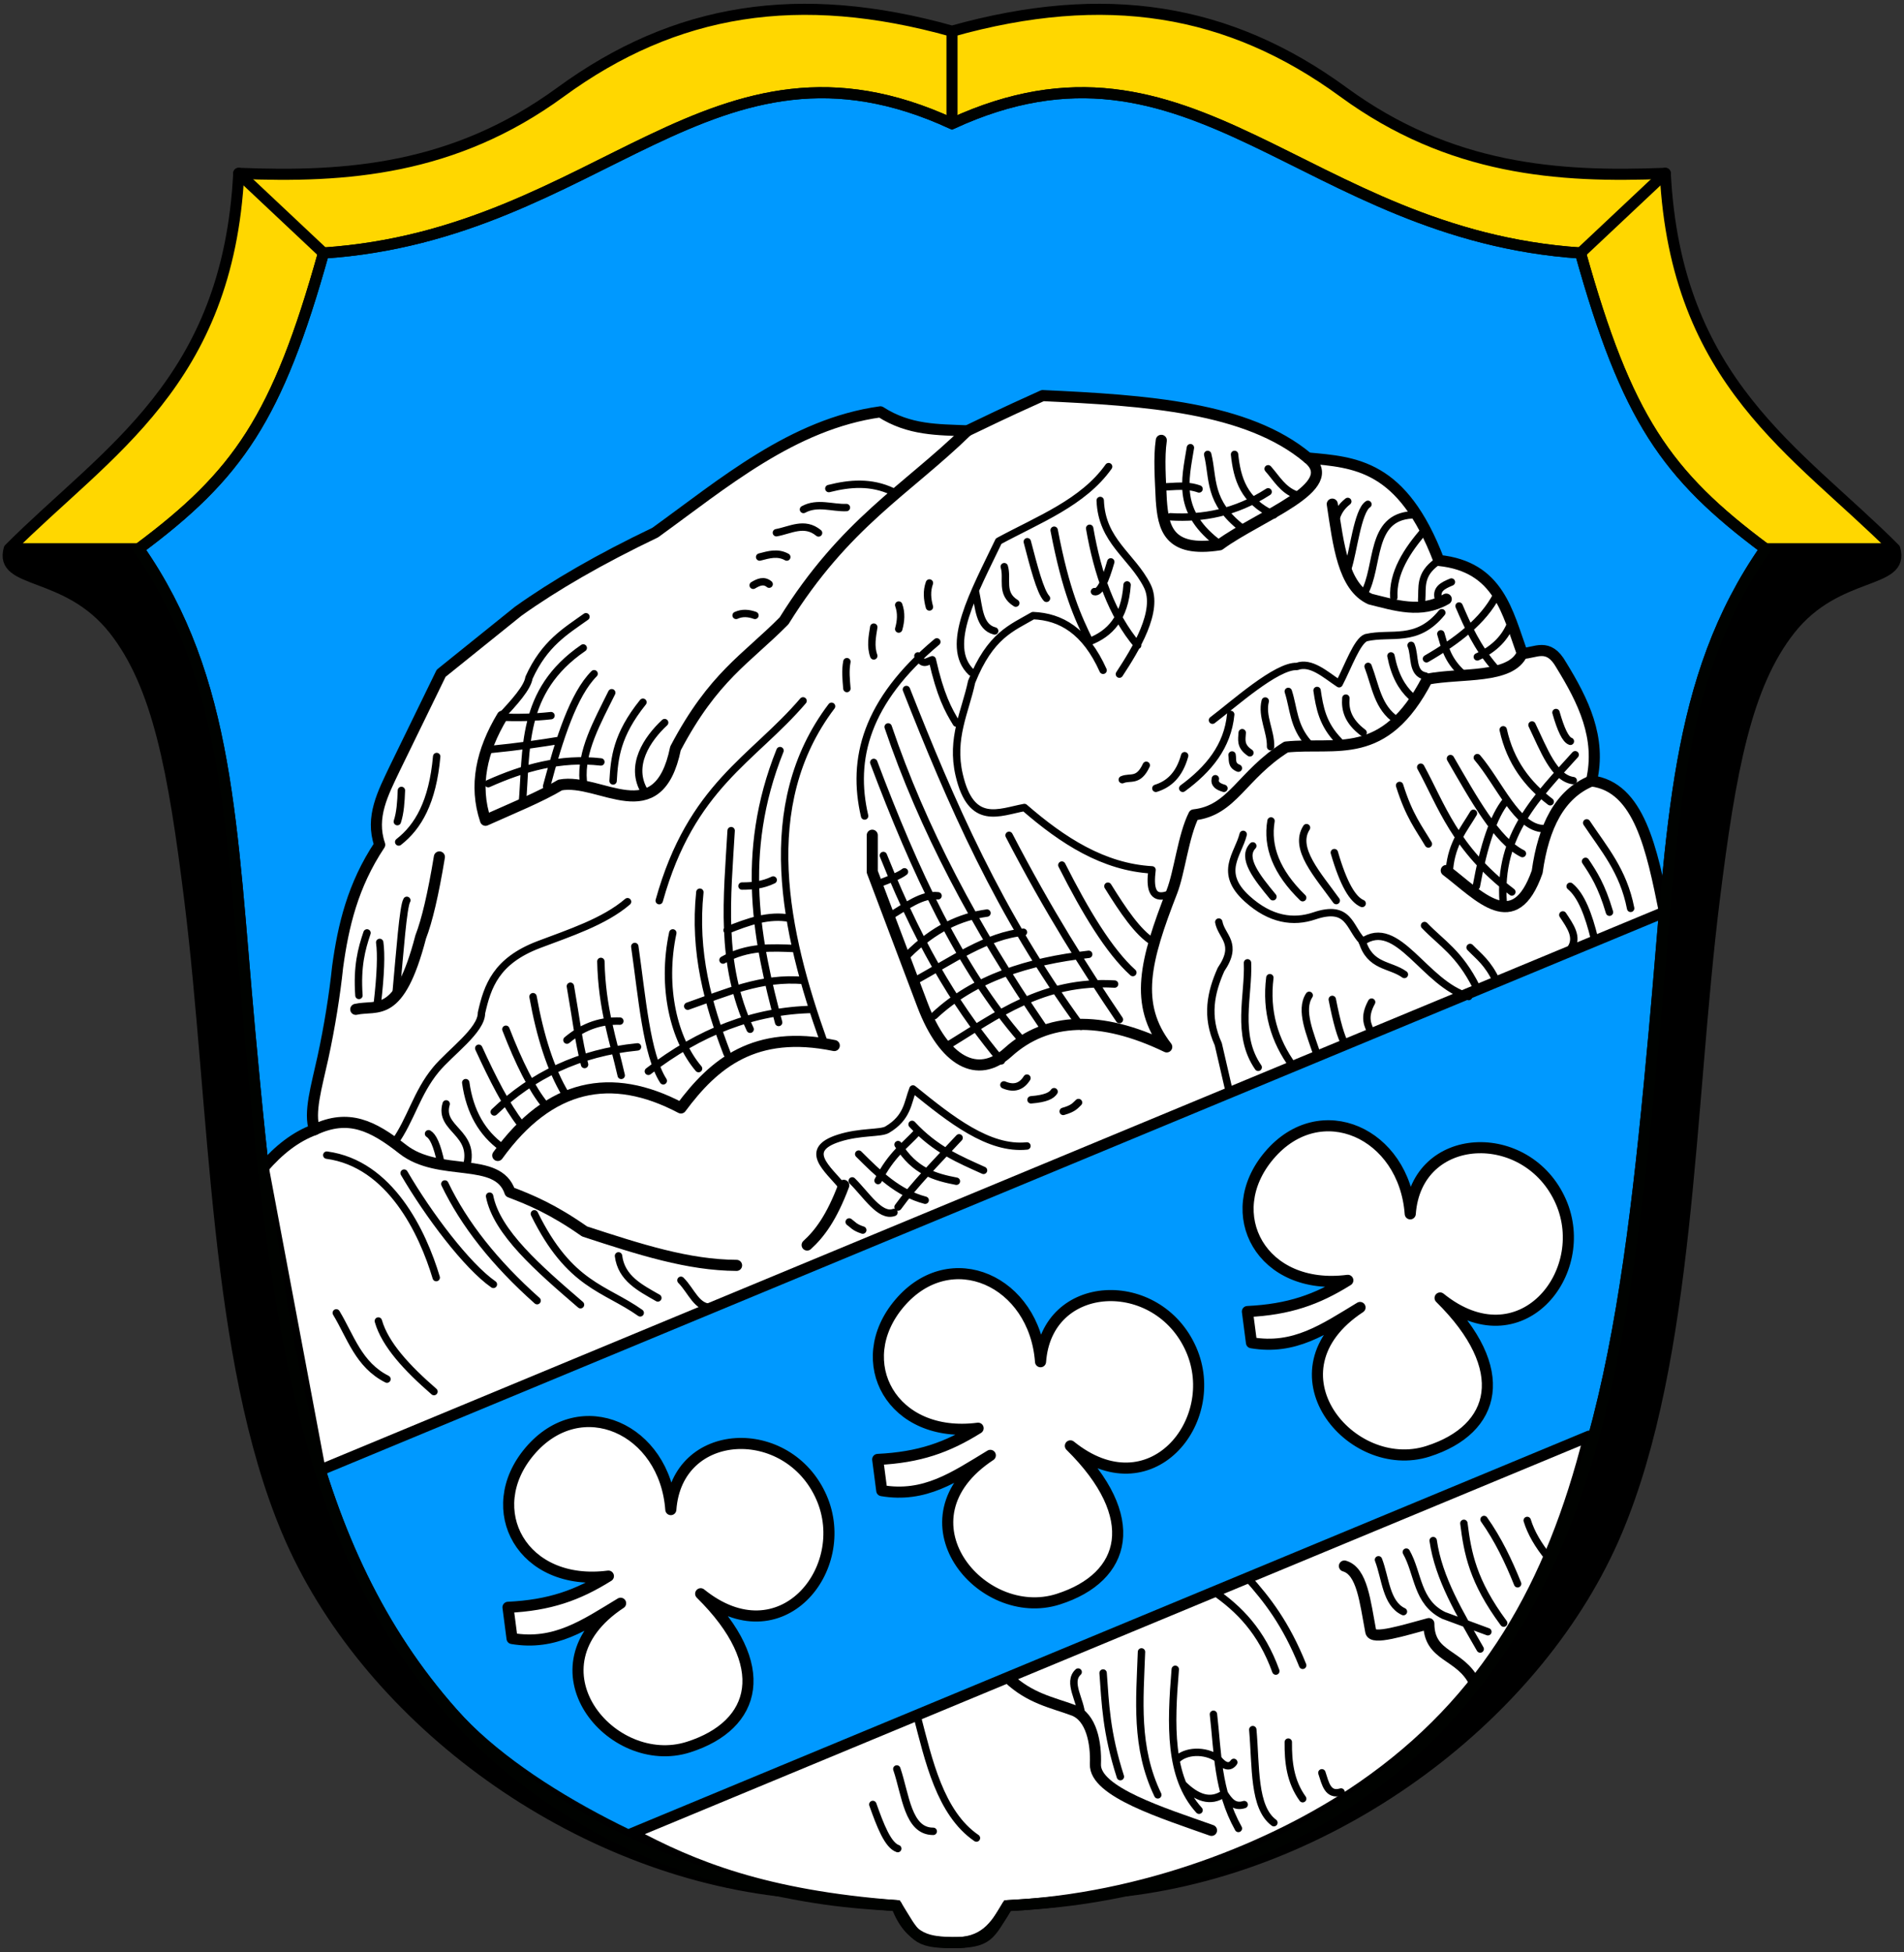 <svg xmlns="http://www.w3.org/2000/svg" height="528" width="515"><rect width="100%" height="100%" fill="#333333" stroke="none"/><path d="M257.5 525.439c10 0 10-1.928 15-10 13.197-.8 23.455-1.614 45-7 27.01-6.753 55.057-22.565 75-45 40-45 47.757-105.329 55-185 5-55 5.381-94.672 30-130-26.853-20-37.523-35.332-50-80-75-5-105-65-170-35-65-30-95 30-170 35-12.477 44.668-23.147 60-50 80 24.619 35.328 25 75 30 130 7.243 79.671 15 140 55 185 19.943 22.435 47.99 38.247 75 45 21.545 5.386 31.803 6.2 45 7 5 8.072 5 10 15 10" fill="#09f"/><path d="M151.603 24.926c-28.776 21.039-58.018 23.15-87.027 21.955-2.904 56.581-35.61 75.084-62.076 101.558h35c26.853-20 37.523-35.332 50-80 75-5 105-65 170-35 65-30 95 30 170 35 12.477 44.668 23.147 60 50 80h35c-26.467-26.474-59.172-44.977-62.076-101.558-29.01 1.194-58.25-.916-87.027-21.955C332.334 2.216 298.863-3.135 257.5 8.439c-41.363-11.574-74.834-6.223-105.897 16.487z" fill="gold" stroke="#000" stroke-width="3" stroke-linecap="round" stroke-linejoin="round"/><path d="M37.5 148.439c24.619 35.328 25 75 30 130 7.243 79.671 15 140 55 185 19.943 22.435 61.007 41.246 88.017 47.998-57.618-6.872-112.033-47.93-132.826-97.289-19.725-46.822-19.397-114.687-26.367-170.794-4.34-34.938-8.615-58.075-20.514-73.13-12.828-16.23-31.154-12.03-28.31-21.785" stroke="#000" stroke-width="3"/><path d="M64.576 46.881L87.5 68.44" fill="none" stroke="#000" stroke-width="3" stroke-linecap="round" stroke-linejoin="round"/><path d="M477.5 148.439c-24.619 35.328-25 75-30 130-7.243 79.671-15 140-55 185-19.943 22.435-61.007 41.246-88.017 47.998 57.618-6.872 112.033-47.93 132.826-97.289 19.725-46.822 19.397-114.687 26.367-170.794 4.34-34.938 8.615-58.075 20.514-73.13 12.828-16.23 31.154-12.03 28.31-21.785" stroke="#000" stroke-width="3"/><path d="M450.424 46.881L427.5 68.44" fill="none" stroke="#000" stroke-width="3" stroke-linecap="round" stroke-linejoin="round"/><path d="M257.5 8.439v25" fill="none" stroke="#000" stroke-width="3" stroke-linejoin="round"/><path d="M86.598 397.647l363.622-150.95c-3.43-16.87-6.78-33.87-19.756-35.468 2.717-11.657-2.199-21.619-8.17-31.345-3.516-6.262-7.032-3.165-10.548-3.156-4.008-11.081-6.321-23.466-22.56-25.138-9.882-25.956-22.692-26.539-35.432-27.716-16.394-13.763-43.816-15.58-71.72-16.874-12.155 5.472-14.428 6.709-20.406 9.534-7.83-.337-15.66-.09-23.49-5.139-23.741 3.293-42.6 19.452-60.929 32.666-14.832 7.097-27.132 14.193-37.07 21.289l-20.82 16.762-12.58 25.814c-3.106 6.558-6.622 13.048-4.038 20.554-7.325 11.01-9.867 22.022-11.378 33.033-.758 7.324-2.184 16.32-3.993 24.601-1.697 7.766-3.864 14.903-2.247 19.443-5.135 1.896-9.707 5.48-13.864 10.31z" fill="#fff" fill-rule="evenodd" stroke="#000" stroke-width="3" stroke-linecap="round" stroke-linejoin="round"/><path d="M225.658 282.801c-21.517-4.431-32.547 4.852-41.475 16.884-18.894-9.981-35.55-6.531-49.55 12.846m83.684 24.225c3.304-3.005 6.607-7.316 9.91-16.15m-28.996 21.655c-13.122-.079-26.05-4.26-41.108-9.176-8.572-6.006-14.502-8.488-20.187-10.644-3.303-9.91-19.112-3.83-29.036-11.626-8.159-6.41-14.654-9.553-23.817-5.258m345.381-94.328c-8.545 3.502-12.98 12.29-14.681 24.592-6.16 17.527-15.62 6.462-24.592-.367m20.555-58.726c-3.085 7.021-16.494 5.193-25.693 6.973-11.616 22.516-24.539 16.938-38.172 18.352-12.1 7.584-14.46 17.201-24.958 18.352-2.845 5.617-3.879 15.488-5.929 20.756-7.27 18.678-10.334 30.454-1.412 42.007-17.847-8.594-32.413-8.093-42.943 1.468-8.205 7.45-17.32 2.525-23.124-12.846l-13.58-35.97v-9.91m124.425-89.556c1.658 10.922 2.929 22.36 10.277 25.692 6.852 1.697 13.703 3.974 20.554 0m-37.437-38.172c9.686 7.83-13.272 15.66-23.858 23.49-13.98 2.192-15.242-4.702-15.782-12.111-.238-5.622-.692-11.459 0-16.15m-52.486-2.57c-16.517 16.099-33.034 24.822-49.55 51.386-10.277 10.4-19.086 15.014-29.363 34.501-4.693 22.87-20.433 7.862-31.198 9.91-5.277 3.181-13.094 6.362-20.187 9.543-3.16-9.381-1.096-18.763 4.546-28.144m-39.64 79.28c5.854-1.325 11.708 2.926 17.562-19.59 1.684-4.345 3.368-11.419 5.053-21.636" fill="none" stroke="#000" stroke-width="3" stroke-linecap="round" stroke-linejoin="round"/><path d="M237.403 394.747c11.256-.543 18.841-3.25 27.16-8.442-23.331 3.015-34.618-18.022-21.287-33.767 13.847-16.355 36.566-6.08 38.172 15.783 1.649-22.673 31.73-23.82 40.74-3.304 8.478 19.303-11.026 43.538-32.666 26.06 19.542 19.275 15.31 35.546-3.303 41.475-20.874 6.65-44.474-21.682-18.352-38.906-9.787 5.932-17.74 11.51-29.363 9.543zM337.403 354.747c11.256-.543 18.841-3.25 27.16-8.442-23.331 3.015-34.618-18.022-21.287-33.767 13.847-16.355 36.566-6.08 38.172 15.783 1.649-22.673 31.73-23.82 40.74-3.304 8.478 19.303-11.026 43.538-32.666 26.06 19.542 19.275 15.31 35.546-3.303 41.475-20.874 6.65-44.474-21.682-18.352-38.906-9.787 5.932-17.74 11.51-29.363 9.543zM137.403 434.747c11.256-.543 18.841-3.25 27.16-8.442-23.331 3.015-34.618-18.022-21.287-33.767 13.847-16.355 36.566-6.08 38.172 15.783 1.649-22.673 31.73-23.82 40.74-3.304 8.478 19.303-11.026 43.538-32.666 26.06 19.542 19.275 15.31 35.546-3.303 41.475-20.874 6.65-44.474-21.682-18.352-38.906-9.787 5.932-17.74 11.51-29.363 9.543z" fill="#fff" fill-rule="evenodd" stroke="#000" stroke-width="3" stroke-linecap="round" stroke-linejoin="round"/><path d="M398.549 219.975c-2.614 4.416-5.827 8.033-6.489 15.053m15.313-18.427c-3.39 4.161-6.04 12.017-8.046 23.098m26.732-35.556c-9.946 11.085-20.896 21.521-19.465 39.968m14.275-51.387c1.297 4.576 2.595 7.36 3.893 7.786m-10.382-4.413c3.185 6.623 5.992 14.38 11.16 15.053m-18.946-13.755c1.936 8.792 6.64 14.815 12.717 19.465m-19.724-11.938c5.88 6.894 10.8 19.062 17.908 19.205m-25.175-18.946c6.283 10.82 12.512 22.241 19.465 25.694m-27.51-23.358c5.622 10.264 9.182 21.959 24.655 33.74m-30.365-28.809c2.595 8.29 5.19 11.438 7.786 15.832m-25.435 2.335c2.51 8.674 5.018 12.686 7.527 13.756m-15.053-20.503c-3.617 5.605 3.083 12.798 8.045 19.724m-22.58-14.793c-3.082 3.249 1.084 8.474 5.451 13.755m-.519-20.503c-1.18 6.92 1.441 13.842 8.565 20.763m27.51 20.762c-3.903-2.803-9.358-1.982-11.42-9.083-3.538-3.626-3.48-9.966-12.976-6.748-5.592 1.894-11.83 1.091-18.167-4.672-7.823-7.114-2.381-11.954-1.038-17.389m32.182 29.068c9.603-6.8 16.87 11.493 28.808 14.794m-11.939-19.206c4.672 4.855 9.344 7.349 14.015 16.61m29.847-44.38c4.588 6.925 9.909 12.934 11.885 23.124m-12.198-12.717c2.16 3.241 4.318 6.467 6.478 13.76m-10.641-7.007c2.972 2.415 4.996 7.673 6.588 14.226m-8.565-6.488c2.023 3.022 4.185 6.045 2.17 9.067m-27.252-.26c2.38 2.484 4.759 4.05 7.139 9.118m-88.242-125.614c8.824.528 17.648-1.062 26.472-6.748m-18.686-.779c-3.287-1.184-6.575-.629-9.862-.519m7.526-10.64c-1.416 8.737-3.933 17.474 8.046 26.212m-3.374-24.396c1.613 6.536.042 12.807 9.343 19.984m-2.076-19.984c.682 6.492 2.438 12.593 10.64 16.35m-1.557-12.457c2.275 2.57 3.978 5.712 7.527 7.007M370 136.405c-2.81 1.821-3.946 12.94-5.45 17.388m17.389-14.533c-11.528.629-8.823 13.893-12.977 21.281m16.61-17.388c-5.16 5.854-8.91 11.884-8.565 18.426m11.68-9.602c-4.835 3.46-3.905 6.92-4.153 10.381m8.045-4.931c-2.273.955-4.484 1.946-3.374 4.931m5.45 1.557c2.371 5.537 4.836 11.074 9.603 16.61m4.413-11.938c-1.446 3.706-4.217 6.844-9.084 9.084m-13.755.519c8.41-4.872 15.408-10.309 18.946-17.13m-15.053 10.382c1.027 3.547 1.839 7.094 5.71 10.64m-13.756-7.526c1.196 2.853.08 7.632 3.893 8.305m-9.343-5.45c1.013 5.24 2.971 8.59 5.45 10.9m-11.634-8.064c1.99 5.189 2.592 11.17 7.741 14.553m-13.755-5.97c-.252 3.115.547 6.23 4.671 9.344m-12.457-11.42c.685 4.585 1.454 9.17 5.969 13.756m-13.755-13.496c1.51 4.671 1.309 9.343 5.45 14.015m-11.68-11.42c-1.062 4.119 1.564 8.237 1.438 12.356M336 198.174c-.1 1.816-.64 3.633 2.076 5.45m-4.823.582c.238 1.273-.332 2.748 1.709 3.57m-6.229 2.855c-.347 1.426.722 2.144 2.323 2.596m-3.101-18.427c5.663-4.265 17.34-14.81 22.838-14.534 3.807-1.395 7.613 2.131 11.42 4.672 2.422-4.627 4.845-11.566 7.267-12.458 6.834-1.592 13.669 1.625 20.503-6.748m-70.074 47.495c7.032-5.158 12.152-11.378 12.977-19.984m-12.458 11.16c-1.447 5.238-4.268 7.728-7.786 8.824m-2.595-6.23c-2.163 4.645-4.326 2.947-6.489 3.894m-58.914 24.915c-1.332 1.038-4.07 2.076-6.748 3.115m15.832 3.374c-4.326-.516-8.651 2.897-12.977 5.45m26.213-.779c-7.18.99-14.36 4.213-21.541 11.42m31.403-6.23c-9.689.81-19.378 7.622-29.067 12.977m46.716-7.007c-16.313 1.83-31.007 6.479-41.785 16.61m3.633 8.046c13.366-8.162 25.816-17.747 45.159-16.61m-62.548-34.778c11.056 27.638 21.553 42.984 31.923 55.54M236.34 206.22c11.027 29.307 23.437 56.02 39.968 75.006m5.71-3.634c-18.247-26.66-32.532-53.623-41.785-80.974m4.931-10.122c11.963 30.365 25.043 60.73 47.235 91.096m10.382-1.817c-9.412-13.926-19.064-29.052-29.847-49.83m33.48 37.113c-6.402-5.781-12.803-16.391-19.205-29.068m12.457 5.71c4.066 6.543 8.132 12.605 12.198 15.053m-53.204-59.174c-2.163-3.516-4.326-7.491-6.488-17.129-1.298.356-2.596 1.84-3.893-1.038m20.762-6.748c-4.21-1.066-4.246-6.308-5.19-10.64m10.9 3.114c-4.252-2.645-2.102-6.57-3.114-9.863m26.732 28.03c-4.788-10.66-11.397-14.49-18.946-14.793-5.724 3.347-11.55 5.263-16.61 17.907-1.716 8.097-5.672 15.24-3.374 25.175 3.248 14.047 10.856 10.064 17.648 8.824 10.38 8.998 21.388 16.119 34.518 16.87-.596 4.795-.064 8.14 4.152 6.748m-32.7-80.196c-1.731-1.896-3.461-8.71-5.192-15.313m18.168 13.496c1.47.424 2.941-2.95 4.412-8.045m4.412 6.229c-.627 9.028-4.67 13.176-10.122 15.312-3.2-6.617-6.402-13.345-9.603-30.106m9.603-.519c2.153 12.416 5.99 23.39 12.977 31.663m-10.122-39.19c.416 11.07 8.599 14.932 12.717 23.1 3.382 6.706-3.256 17.358-7.526 23.876m-51.388-24.656c-.78 2.163-.6 4.326 0 6.489m-8.305-.52c.78 2.164.6 4.326 0 6.49m-6.748-.52c-.416 2.595-.925 5.19 0 7.786m-7.267 1.557c-.468 2.423-.2 4.845 0 7.267m135.477-50.609c-1.86 1.47-2.628 2.941-3.115 4.412m-137.245-7.892c5.717-1.453 11.434-1.896 17.15.778m-31.339 11.164c3.802-.698 7.603-3.07 11.405.063m12.457 76.562c-3.586-15.392.345-31.012 19.536-47.094m-36.075-35.816c3.786-2.064 7.832-.356 11.619-.519m-23.472 13.384c2.447-.64 4.894-1.376 7.34 0m-9.086 7.645c1.438-.866 2.877-1.486 4.315-.304m-8.934 8.442c1.698-.77 3.396-.61 5.094 0m-72.225 36.336c8.714-.856 14.223-1.712 19.542-2.569m-19.453 11.745c9.577-4.267 19.51-7.11 30.464-5.872m17.25-10.644c-4.687 4.357-9.695 11.686-5.39 18.718m-.482-24.224c-7.136 8.874-7.715 15.125-8.075 21.288m-.367-23.857c-3.922 7.952-8.448 15.905-7.708 23.857m2.937-28.996c-5.537 5.554-9.364 17.378-12.847 30.464m9.91-37.437c-17.164 11.763-15.175 27.516-16.516 42.576m17.25-51.018c-5.528 3.945-11.22 7.238-15.415 16.516-.393 2.676-3.927 6.608-7.72 10.644 4.56.179 9.12.102 13.682-.411m-40.464 20.231c-.11 3.07-.307 6.055-1.1 8.442m.366 5.506c5.244-4.072 9.173-10.773 10.277-23.123m-8.074 38.905c-.977 1.525-1.887 13.935-2.874 24.733m-4.467-13.355c.458 3.18.28 8.583-.645 16.606m-2.784-19.175c-1.488 4.371-2.743 9.128-2.184 16.91m72.655-25.352c-6.327 5.445-15.831 8.492-23.991 11.594-11.61 4.412-13.9 11.296-15.523 18.503.06 4.677-8.467 10.651-12.326 15.328-5.228 6.334-6.725 13.468-11.23 19.802m110.543-119.548c-13.563 15.88-30.234 22.92-38.906 54.043m46.614-52.575c-20.29 26.768-12.613 61.321-2.113 90.684m-13.67-43.703c-2.813 1.362-5.627 1.65-8.441 1.638m13.009 8.741c-5.682-1.11-11.365.91-17.047 3.201m18.646 4.974c-6.582-.275-13.165-.666-19.747 3.101m21.938 5.54c-11.464-1.083-21.336 3.405-31.48 6.94m33.833.871c-15.881.304-30.672 6.06-44.478 16.746m35.61-86.751c-11.281 28.079-6.017 52.378-.374 73.538m-12.847-51.886c-1.024 17.907-3.172 35.814 5.139 53.72m-13.599-37.07c-1.686 16.215 2.188 30.206 7.36 43.677m-14.682-32.666c-3.13 14.714.32 28.89 6.973 36.704m-17.25-33.033c1.96 13.637 3.142 29.214 7.708 36.336m-11.746-16.15c-4.771-.157-9.543 1.152-14.314 5.14m19.086 1.834c-15.797 1.548-28.492 7.75-38.754 17.6m28.844-40.723c.282 12.865 3.305 21.162 5.505 30.831m-13.75-24.117c1.712 9.828 2.128 14.42 3.84 21.18m-13.947-18.351c1.939 10.804 4.795 19.774 8.809 26.427m-16.15-17.618c3.548 9.153 7.096 16.242 10.644 20.554m-17.984-15.416c3.792 8.308 7.585 15.69 11.378 20.554m-20.187-5.505c-2.058 6.925 8.056 7.601 5.505 16.883m136.515-133.66c-7.426-7.097.833-21.664 7.41-35.43 10.793-5.843 22.849-10.423 29.748-20.16m-173.888 166.62c1.108 7.976 4.499 13.668 9.758 17.492m-19.82-3.67c1.146.694 2.292 2.79 3.438 8.309m251.652-43.912c-2.307 4.228-1.007 6.293.037 8.51m-10.68-9.244c1.18 6.064 2.36 10.296 3.54 12.208m-9.78-13.31c-2.637 4.024.28 10.428 2.263 16.43m-12.907-21.2c-1.123 9.056 1.182 16.97 6.286 23.95m-12.33-27.97c.37 8.815-3.203 19.447 2.892 28.262m-10.662-39.291c.73 3.988 5.417 5.777.6 12.846-2.745 6.173-4.168 12.64-.734 20.187l3.027 13.109m-40.831 2.674c-.878.8-1.296 1.599-4.145 2.399m-2.462-5.336c-.677 1.015-2.127 1.875-6.24 2.203m-7.34-4.038c2.804 1.2 4.818.424 6.24-1.835m-18.353 16.15c-5.793 6.24-12.019 12.479-16.516 18.719m-5.406-7.155c3.637-7.158 7.274-9.37 10.911-13.4m-18.718 24.592c1.036.734 1.377 1.468 3.67 2.202m-2.847-13.302c3.763 3.697 7.526 9.899 11.289 8.53m4.897-23.82c6.442 6.943 12.885 9.516 19.327 12.443m-23.123-6.974c4.39 7.225 10.032 8.808 15.782 9.91m-26.426-7.34c5.308 5.304 10.647 10.556 17.985 12.478m-22.39-3.67c-4.005-4.894-10.872-9.951-.949-13.124 5.781-1.849 11.27-1.23 13.062-2.292 5.579-3.308 5.515-7.34 6.973-11.01 10.277 8.34 20.554 16.472 30.831 15.415m-93.594 36.337c2.931 2.949 4.244 7.58 8.456 7.327m-25.34-13.934c.775 6.104 5.845 8.628 10.644 11.378m-33.4-22.756c9.543 19.435 19.086 20.04 28.629 26.793m-40.741-31.565c1.91 9.788 13.217 19.576 24.591 29.363M120.32 320.24c5.209 10.867 13.52 21.39 24.958 31.565m-35.97-34.501c6.589 11.301 16.956 25.086 24.144 30.097m-45.064-34.958c17.15 2.32 25.927 20.86 29.603 33.122m-15.656 11.746c1.816 6.362 7.726 12.724 15.048 19.085m-26.426-21.288c3.886 6.431 6.01 14.036 13.714 17.922" fill="none" stroke="#000" stroke-width="2" stroke-linecap="round" stroke-linejoin="round"/><g stroke="#000" stroke-linecap="round" stroke-linejoin="round"><path d="M429.817 388.451L170.904 495.933c16.49 8.872 35.948 16.79 71.596 19.506 3.738 9.642 9.18 9.766 15 10 8.703.349 11.769-4.456 15-10 36.395-1.666 72.028-15.6 95.907-32.103 33.743-23.32 51.285-54.642 61.41-94.885z" fill="#fff" fill-rule="evenodd" stroke-width="3"/><path d="M363.641 423.579c4.82 1.397 5.585 9.6 7.138 17.778.44 2.325 8.927-.396 15.701-2.206.006 9.186 8.507 8.06 12.365 15.99" fill="none" stroke-width="3"/><path d="M247.997 463.93c3.158 12.093 6.263 26.487 16.113 33.227M242.57 478.47c2.396 7.024 2.975 16.903 9.862 16.87m-16.35-7.267c2.01 5.657 4.059 11.036 6.747 11.939m48.793-47.755c-2.991 2.749.727 7.667.893 11.679m5.855-11.419c.609 8.201.81 16.015 4.671 28.03m5.71-33.74c-.454 12.89-1.792 25.78 4.412 38.67m4.725-33.961c-1.241 15.036-1.725 29.122 6.435 38.114m-6.244-13.46c2.478-2.786 7.9-2.892 11.327-.5 1.703 2.19 3.24 2.535 4.313 1.02m-13.791 5.879c3.738 3.727 7.477 5.158 11.216 2.534 1.288 2.017 2.66 3.866 5.389 3.001m-8.317-24.427c1.188 10.295 1.002 20.59 6.748 30.884m3.893-26.732c.888 10.167.13 21.041 5.71 25.175m3.893-21.8c-.053 5.374.518 10.623 3.893 15.312m5.19-7.008c.955 2.894 1.571 6.295 5.191 5.191m-34.29-54.165c6.662 4.646 12.727 10.637 16.642 21.464m-7.607-25.215c5.215 5.828 10.342 12.366 14.874 23.658m20.503-28.549c1.927 4.993 2.03 11.811 6.748 14.015m8.045-19.206c1.464 10.239 7.23 19.76 12.717 29.328m-19.984-26.213c3.28 5.76 2.783 13.554 10.122 17.129l11.939 4.412m-6.489-29.327c1.01 8.008 2.362 15.619 10.771 26.991m-5.32-28.03c3.82 5.4 6.64 11.3 9.083 17.39m2.596-17.13c1.03 3.373 3.022 6.745 5.781 10.118" fill="none" stroke-width="2"/><path d="M272.675 453.815c5.883 5.605 11.96 6.671 17.648 8.777 4.91 1.816 6.2 8.928 5.97 14.58-.306 7.508 18.52 13.322 31.403 17.909" fill="none" stroke-width="3"/></g><path d="M257.5 525.439c10 0 10-1.928 15-10 13.197-.8 23.455-1.614 45-7 27.01-6.753 55.057-22.565 75-45 40-45 47.757-105.329 55-185 5-55 5.381-94.672 30-130-26.853-20-37.523-35.332-50-80-75-5-105-65-170-35-65-30-95 30-170 35-12.477 44.668-23.147 60-50 80 24.619 35.328 25 75 30 130 7.243 79.671 15 140 55 185 19.943 22.435 47.99 38.247 75 45 21.545 5.386 31.803 6.2 45 7 5 8.072 5 10 15 10" fill="none" stroke="#000200" stroke-width="3"/></svg>